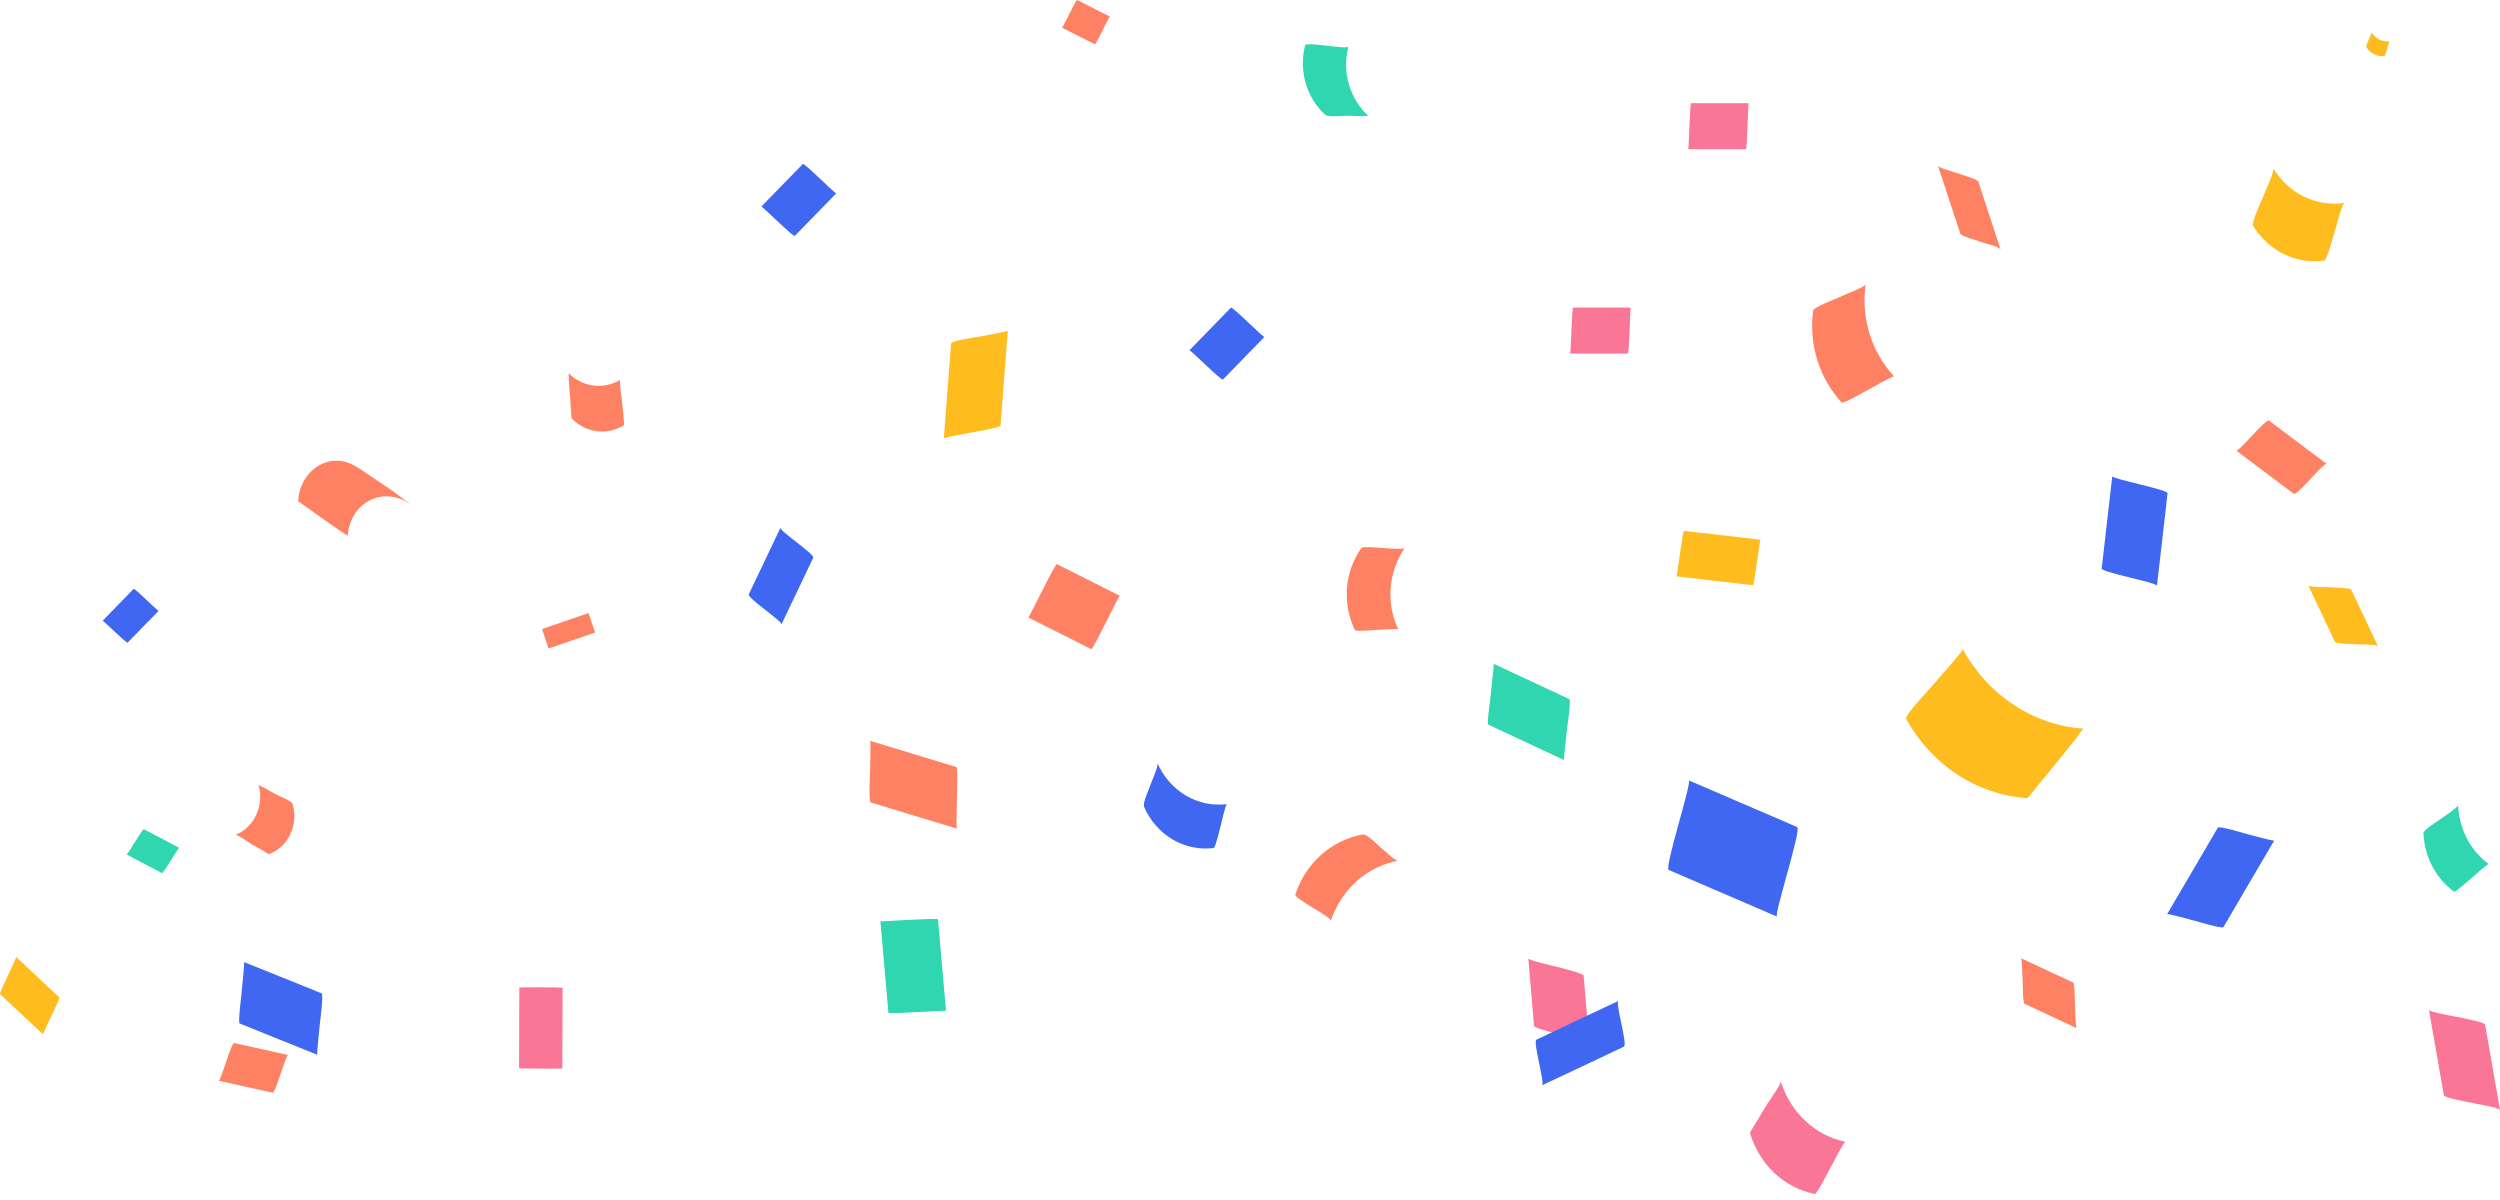 <svg width="375" height="180" viewBox="0 0 375 180" fill="none" xmlns="http://www.w3.org/2000/svg">
<path d="M61.954 76.09C59.852 74.138 57.303 72.592 54.967 70.988C53.693 70.108 52.478 69.285 50.944 69.129C47.601 68.845 44.905 71.676 44.725 75.139C44.725 75.231 45.906 76.019 45.792 75.926C46.653 76.558 47.541 77.189 48.428 77.814C49.316 78.445 50.176 79.041 51.064 79.673C51.184 79.765 52.191 80.332 52.158 80.432C52.425 75.65 57.042 73.003 60.953 75.266C60.773 75.139 60.599 75.046 60.419 74.919C58.437 73.535 56.482 72.18 54.5 70.796C55.594 71.832 56.989 72.62 58.203 73.471C59.405 74.358 60.853 75.082 61.954 76.09Z" fill="#FF8164"/>
<path d="M285.914 107.798C289.697 114.744 296.53 119.221 304.05 119.725C304.224 119.725 305.425 118.129 305.338 118.214C306.372 116.979 307.36 115.794 308.347 114.56C309.335 113.325 310.369 112.091 311.357 110.856C311.53 110.629 312.391 109.302 312.558 109.302C305.038 108.798 298.198 104.321 294.421 97.375C294.548 97.602 290.464 102.086 290.124 102.541C289.744 103.002 285.66 107.344 285.914 107.798Z" fill="#FFBC1F"/>
<path d="M48.257 149.007C44.38 147.453 40.51 145.864 36.606 144.31C36.72 144.374 36.259 148.517 36.233 148.915C36.206 149.312 35.685 153.399 35.946 153.519C39.823 155.073 43.693 156.663 47.596 158.216C47.483 158.153 47.943 154.009 47.97 153.612C48.03 153.186 48.544 149.099 48.257 149.007Z" fill="#3F67F2"/>
<path d="M229.246 143.763C229.546 147.147 229.807 150.525 230.107 153.909C230.147 154.228 233.844 155.144 234.231 155.236C234.618 155.371 238.354 156.194 238.401 156.471C238.101 153.086 237.841 149.709 237.54 146.324C237.5 146.005 233.804 145.09 233.417 144.998C233.03 144.905 229.286 144.04 229.246 143.763Z" fill="#FA7697"/>
<path d="M154.238 92.621C157.374 94.218 160.557 95.772 163.694 97.375C163.954 97.51 167.817 89.287 167.991 89.379C164.855 87.782 161.672 86.228 158.536 84.625C158.275 84.483 154.365 92.664 154.238 92.621Z" fill="#FF8164"/>
<path d="M159.316 4.166C160.951 4.996 162.606 5.805 164.241 6.642C164.374 6.713 166.389 2.435 166.476 2.477C164.841 1.647 163.187 0.838 161.552 0.001C161.418 -0.07 159.383 4.187 159.316 4.166Z" fill="#FF8164"/>
<path d="M130.599 120.363C134.896 121.69 139.193 122.967 143.537 124.294C143.41 124.251 143.537 120.087 143.537 119.675C143.537 119.264 143.711 115.148 143.45 115.056C139.153 113.729 134.856 112.452 130.512 111.125C130.639 111.168 130.512 115.333 130.512 115.744C130.472 116.206 130.298 120.314 130.599 120.363Z" fill="#FF8164"/>
<path d="M142.669 51.491C142.288 56.23 141.948 60.963 141.574 65.752C141.594 65.61 145.451 64.929 145.831 64.851C146.212 64.773 150.035 64.141 150.075 63.858C150.456 59.118 150.796 54.385 151.17 49.596C151.15 49.738 147.293 50.419 146.912 50.497C146.479 50.54 142.655 51.164 142.669 51.491Z" fill="#FFBC1F"/>
<path d="M364.344 151.49C365.078 155.74 365.845 160.04 366.579 164.29C366.619 164.659 370.363 165.34 370.79 165.432C371.177 165.524 374.96 166.163 375 166.482C374.266 162.232 373.499 157.933 372.765 153.683C372.725 153.314 368.981 152.632 368.554 152.54C368.127 152.448 364.39 151.809 364.344 151.49Z" fill="#FA7697"/>
<path d="M332.669 124.152C330.134 128.494 327.598 132.837 325.062 137.129C325.149 136.995 328.933 138.045 329.273 138.137C329.66 138.229 333.357 139.371 333.53 139.052C336.066 134.71 338.602 130.368 341.137 126.075C341.05 126.21 337.267 125.16 336.927 125.067C336.533 124.975 332.836 123.833 332.669 124.152Z" fill="#3F67F2"/>
<path d="M316.84 71.435C316.326 76.054 315.766 80.666 315.252 85.285C315.212 85.831 323.633 87.434 323.546 87.846C324.06 83.227 324.621 78.615 325.134 73.996C325.221 73.443 316.8 71.846 316.84 71.435Z" fill="#3F67F2"/>
<path d="M271.967 46.595C271.319 51.711 272.867 56.698 276.264 60.395C276.437 60.622 279.834 58.657 280.221 58.472C280.568 58.288 283.957 56.322 284.131 56.464C280.734 52.81 279.146 47.78 279.834 42.664C279.794 43.033 276.31 44.353 275.877 44.587C275.363 44.864 272.053 46.049 271.967 46.595Z" fill="#FF8164"/>
<path d="M195.765 6.784C194.798 10.615 195.959 14.652 198.788 17.221C199.235 17.632 201.424 17.355 202.038 17.355C202.812 17.391 203.552 17.391 204.32 17.426C204.48 17.426 205.154 17.327 205.287 17.426C202.458 14.829 201.263 10.821 202.264 6.989C202.131 7.465 195.925 6.23 195.765 6.784Z" fill="#30D6AF"/>
<path d="M223.269 108.706C227.052 110.487 230.836 112.225 234.619 114.006C234.492 113.964 235.046 109.799 235.046 109.437C235.086 109.025 235.694 105.002 235.393 104.868C231.61 103.087 227.826 101.348 224.043 99.567C224.17 99.61 223.616 103.775 223.616 104.137C223.616 104.548 222.969 108.571 223.269 108.706Z" fill="#30D6AF"/>
<path d="M38.769 117.71C39.69 120.761 38.135 124.145 35.299 125.245C35.612 125.124 37.481 126.494 37.855 126.707C38.455 127.04 39.062 127.381 39.663 127.714C39.776 127.778 40.297 128.175 40.41 128.111C43.253 127.012 44.828 123.656 43.88 120.576C43.733 120.115 41.758 119.356 41.324 119.115C40.724 118.781 40.117 118.441 39.516 118.107C39.403 118.043 38.795 117.802 38.769 117.71Z" fill="#FF8164"/>
<path d="M0.012 149.127C2.168 151.142 4.316 153.157 6.472 155.172C6.412 155.108 7.593 152.611 7.706 152.398C7.819 152.157 9.027 149.716 8.88 149.588C6.725 147.573 4.577 145.558 2.421 143.543C2.481 143.607 1.3 146.104 1.187 146.317C1.073 146.566 -0.134 148.978 0.012 149.127Z" fill="#FFBC1F"/>
<path d="M18.971 128.161C20.746 129.09 22.521 130.027 24.276 130.956C24.536 131.098 26.711 127.082 26.905 127.182C25.13 126.252 23.355 125.316 21.6 124.386C21.34 124.266 19.171 128.274 18.971 128.161Z" fill="#30D6AF"/>
<path d="M32.795 162.104C35.491 162.714 38.193 163.324 40.889 163.906C41.323 163.998 42.871 158.202 43.211 158.258C40.515 157.648 37.813 157.038 35.117 156.456C34.683 156.371 33.135 162.196 32.795 162.104Z" fill="#FF8164"/>
<path d="M262.511 170.001C263.932 174.705 267.629 178.182 272.226 179.097C272.526 179.14 274.335 175.578 274.548 175.209C274.762 174.84 276.57 171.236 276.824 171.278C272.266 170.321 268.569 166.894 267.108 162.182C267.235 162.636 265.046 165.567 264.786 166.071C264.225 166.986 263.712 167.901 263.151 168.816C263.024 169.036 262.464 169.817 262.511 170.001Z" fill="#FA7697"/>
<path d="M253.23 22.379C256.113 22.379 258.989 22.379 261.872 22.379C262.085 22.379 262.219 15.475 262.299 15.475C259.416 15.475 256.54 15.475 253.658 15.475C253.491 15.475 253.317 22.379 253.23 22.379Z" fill="#FA7697"/>
<path d="M235.533 53.044C238.416 53.044 241.292 53.044 244.174 53.044C244.388 53.044 244.521 46.141 244.601 46.141C241.719 46.141 238.843 46.141 235.96 46.141C235.787 46.141 235.62 53.044 235.533 53.044Z" fill="#FA7697"/>
<path d="M171.616 121.03C173.464 125.28 177.675 127.75 182.059 127.203C182.319 127.161 183.006 124.23 183.093 123.911C183.18 123.592 183.827 120.619 184.041 120.619C179.657 121.165 175.486 118.696 173.598 114.446C173.811 114.9 172.737 117.235 172.563 117.738C172.39 118.334 171.356 120.442 171.616 121.03Z" fill="#3F67F2"/>
<path d="M85.797 62.821C87.906 64.921 90.995 65.333 93.537 63.829C93.751 63.694 93.324 60.721 93.324 60.402C93.284 60.083 92.85 57.067 93.024 56.975C90.488 58.486 87.392 58.075 85.283 55.967C85.323 56.01 85.323 57.067 85.323 56.975C85.363 57.798 85.45 58.621 85.497 59.394C85.537 60.217 85.624 61.04 85.67 61.814C85.71 61.998 85.664 62.686 85.797 62.821Z" fill="#FF8164"/>
<path d="M363.51 124.947C363.683 128.558 365.358 131.709 368.107 133.766C368.281 133.901 370.469 131.893 370.73 131.709C370.943 131.524 373.179 129.516 373.312 129.608C370.516 127.551 368.888 124.351 368.715 120.789C368.715 121.108 366.392 122.62 366.092 122.847C365.745 123.116 363.51 124.486 363.51 124.947Z" fill="#30D6AF"/>
<path d="M303.693 150.574C306.316 151.809 308.891 152.994 311.514 154.228C311.3 154.136 311.3 151.121 311.254 150.801C311.214 150.39 311.254 147.509 310.953 147.374C308.331 146.14 305.755 144.955 303.133 143.72C303.346 143.813 303.346 146.828 303.393 147.147C303.433 147.559 303.393 150.432 303.693 150.574Z" fill="#FF8164"/>
<path d="M269.564 124.053C264.146 121.719 258.734 119.391 253.316 117.057C253.83 117.284 249.619 130.176 250.307 130.495C255.725 132.83 261.136 135.157 266.555 137.491C266.041 137.264 270.298 124.33 269.564 124.053Z" fill="#3F67F2"/>
<path d="M132.059 138.186C132.446 142.756 132.873 147.325 133.26 151.901C133.3 152.178 141.901 151.49 141.901 151.625C141.514 147.055 141.087 142.486 140.7 137.91C140.7 137.64 132.059 138.278 132.059 138.186Z" fill="#30D6AF"/>
<path d="M77.897 148.127C77.897 152.15 77.857 156.215 77.857 160.238C77.857 160.281 84.35 160.331 84.35 160.281C84.35 156.258 84.39 152.192 84.39 148.169C84.39 148.077 77.897 148.077 77.897 148.127Z" fill="#FA7697"/>
<path d="M204.165 82.248C201.669 85.859 201.329 90.478 203.217 94.494C203.344 94.771 206.14 94.494 206.487 94.494C206.834 94.494 209.623 94.218 209.757 94.452C207.868 90.429 208.255 85.817 210.704 82.205C210.531 82.482 207.822 82.205 207.435 82.205C206.961 82.198 204.425 81.879 204.165 82.248Z" fill="#FF8164"/>
<path d="M264.064 80.964C260.241 80.51 256.41 80.049 252.587 79.637C252.414 79.637 251.553 86.449 251.473 86.449C255.296 86.903 259.126 87.364 262.95 87.775C263.117 87.818 263.977 80.964 264.064 80.964Z" fill="#FFBC1F"/>
<path d="M184.641 46.148C182.579 48.298 180.47 50.398 178.408 52.548C178.535 52.413 183.219 57.167 183.439 56.933C185.501 54.783 187.61 52.683 189.672 50.533C189.498 50.675 184.854 45.921 184.641 46.148Z" fill="#3F67F2"/>
<path d="M120.422 24.6C118.36 26.75 116.251 28.85 114.189 31C114.316 30.865 119 35.619 119.221 35.385C121.283 33.235 123.391 31.134 125.453 28.985C125.28 29.127 120.635 24.373 120.422 24.6Z" fill="#3F67F2"/>
<path d="M20.046 88.336C18.505 89.939 16.93 91.514 15.389 93.118C15.482 93.019 18.985 96.566 19.145 96.396C20.687 94.793 22.262 93.217 23.803 91.614C23.676 91.72 20.206 88.166 20.046 88.336Z" fill="#3F67F2"/>
<path d="M242.765 150.142C238.682 152.065 234.558 153.981 230.474 155.946C229.874 156.223 231.809 162.53 231.288 162.8C235.372 160.877 239.496 158.961 243.58 156.996C244.187 156.719 242.252 150.412 242.765 150.142Z" fill="#3F67F2"/>
<path d="M204.397 125.166C199.713 126.032 195.89 129.417 194.295 134.17C194.081 134.766 199.8 137.597 199.626 138.101C201.261 133.347 205.045 129.963 209.729 129.097C209.302 129.189 207.494 127.409 207.067 127.089C206.633 126.72 204.998 125.025 204.397 125.166Z" fill="#FF8164"/>
<path d="M117.085 79.14C115.497 82.475 113.902 85.81 112.314 89.152C112.054 89.698 117.432 93.217 117.212 93.678C118.8 90.344 120.395 87.002 121.983 83.667C122.243 83.121 116.825 79.602 117.085 79.14Z" fill="#3F67F2"/>
<path d="M82.294 97.269C84.603 96.474 86.938 95.679 89.254 94.885C89.24 94.899 88.32 91.968 88.266 91.968C85.957 92.763 83.622 93.558 81.307 94.352C81.333 94.352 82.254 97.283 82.294 97.269Z" fill="#FF8164"/>
<path d="M337.987 33.916C340.349 37.712 344.433 39.677 348.65 39.081C349.037 39.039 350.025 35.243 350.198 34.782C350.372 34.327 351.312 30.482 351.659 30.439C347.402 31.035 343.365 29.07 340.996 25.274C341.21 25.643 339.622 29.07 339.448 29.574C339.235 30.17 337.647 33.37 337.987 33.916Z" fill="#FFBC1F"/>
<path d="M354.942 7.067C355.549 8.047 356.603 8.55 357.684 8.394C357.784 8.38 358.038 7.408 358.085 7.287C358.131 7.167 358.372 6.181 358.458 6.173C357.364 6.33 356.323 5.819 355.716 4.847C355.769 4.939 355.362 5.826 355.315 5.954C355.262 6.11 354.855 6.933 354.942 7.067Z" fill="#FFBC1F"/>
<path d="M346.248 87.818C347.583 90.649 348.91 93.437 350.245 96.275C350.418 96.594 353.081 96.594 353.468 96.644C353.855 96.687 356.564 96.644 356.691 96.921C355.356 94.09 354.028 91.301 352.694 88.463C352.52 88.144 349.858 88.144 349.471 88.094C349.131 88.045 346.422 88.137 346.248 87.818Z" fill="#FFBC1F"/>
<path d="M290.689 24.834C291.804 28.218 292.925 31.596 294.039 35.03C294.166 35.441 296.662 36.08 297.049 36.264C297.476 36.449 299.971 36.995 300.098 37.449C298.984 34.065 297.863 30.688 296.748 27.253C296.622 26.842 294.126 26.203 293.739 26.019C293.312 25.841 290.823 25.245 290.689 24.834Z" fill="#FF8164"/>
<path d="M335.418 67.575C338.301 69.725 341.176 71.918 344.059 74.067C344.533 74.436 348.617 69.271 349.004 69.59C346.121 67.441 343.245 65.248 340.362 63.098C339.889 62.729 335.805 67.852 335.418 67.575Z" fill="#FF8164"/>
</svg>

